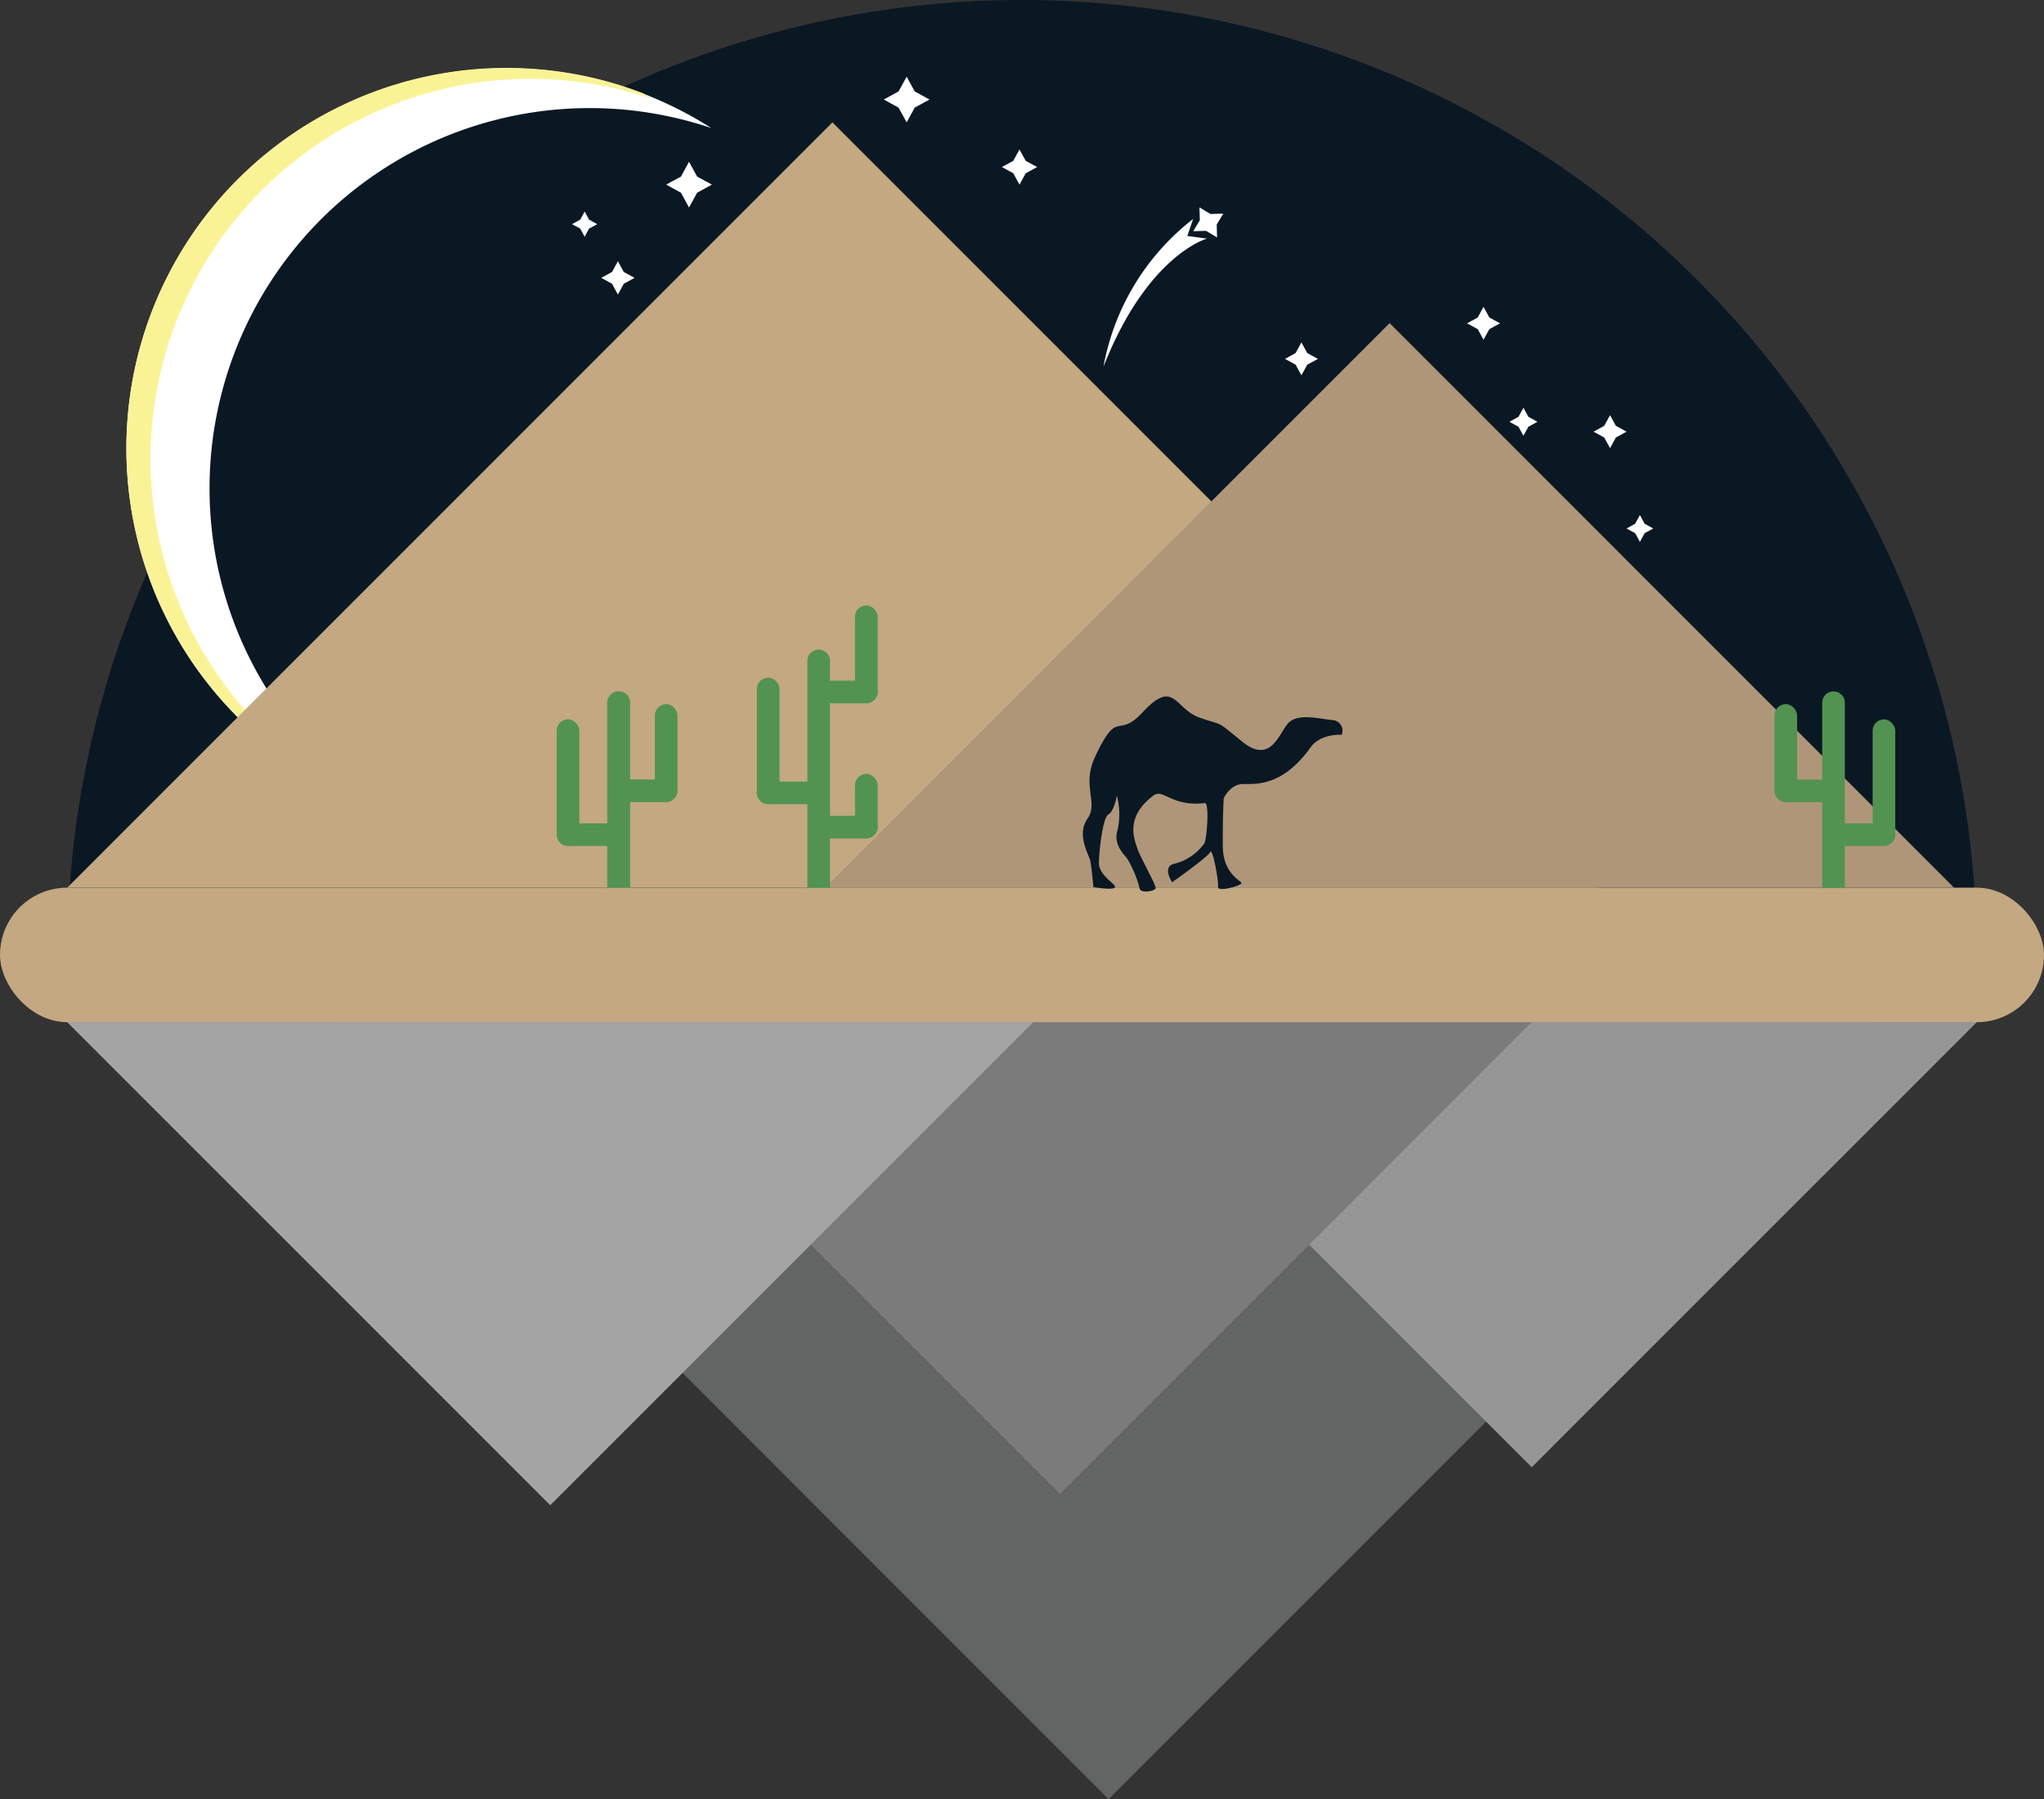 <svg xmlns="http://www.w3.org/2000/svg" viewBox="0 0 287.37 252.91"><rect x="0" y="0" width="287.37" height="252.91" fill="#333333" stroke="none"/><defs><style>.cls-1{fill:#0a1824;}.cls-2{fill:#fff;}.cls-3{fill:#faf396;}.cls-4{fill:#636464;}.cls-5{fill:#959695;}.cls-6{fill:#7b7b7b;}.cls-7{fill:#c3a881;}.cls-8{fill:#af9679;}.cls-9{fill:#a5a4a4;}.cls-10{fill:#529351;}</style></defs><title>Asset 2</title><g id="Layer_2" data-name="Layer 2"><g id="Layer_7" data-name="Layer 7"><path class="cls-1" d="M277.91,133.22A134.27,134.27,0,0,0,86,13h0L61,14,31.46,36.69l-7.1,22.73,1,11.49A133.46,133.46,0,0,0,9.47,133.22Z"/><polygon class="cls-2" points="168.63 29.15 170.18 30.08 171.98 30.03 171.06 31.57 171.11 33.38 169.56 32.45 167.76 32.5 168.69 30.95 168.63 29.15"/><path class="cls-2" d="M167.74,30.78l-.81,2.39,2.77.37s-8.36,2.24-14.56,18A34,34,0,0,1,167.74,30.78Z"/><path class="cls-2" d="M29.46,68.6A53.45,53.45,0,0,1,100,18a53.45,53.45,0,1,0-45.82,95.7A53.39,53.39,0,0,1,29.46,68.6Z"/><path class="cls-3" d="M90.43,13.12a53.44,53.44,0,0,0-46.71,95.69c.7.26,1.4.52,2.11.76a53.45,53.45,0,0,1,45.82-95.7C91.25,13.61,90.84,13.37,90.43,13.12Z"/><polygon class="cls-4" points="46.53 143.57 155.86 252.91 265.09 143.69 46.53 143.57"/><polygon class="cls-5" points="277.92 143.69 215.35 206.25 152.79 143.69 277.92 143.69"/><polygon class="cls-6" points="113.98 174.97 149.03 210.02 215.41 143.63 113.98 143.63 113.98 174.97"/><rect class="cls-7" y="124.78" width="287.37" height="18.91" rx="9.45"/><polygon class="cls-7" points="224.61 124.78 117.03 17.2 9.45 124.78 224.61 124.78"/><polygon class="cls-8" points="274.72 124.78 195.37 45.42 116.01 124.78 274.72 124.78"/><polygon class="cls-9" points="9.45 143.69 77.36 211.59 145.26 143.69 9.45 143.69"/><path class="cls-10" d="M87,97.18h0a1.59,1.59,0,0,1,1.59,1.59v26a0,0,0,0,1,0,0H85.37a0,0,0,0,1,0,0v-26A1.59,1.59,0,0,1,87,97.18Z"/><rect class="cls-10" x="81.32" y="112.68" width="3.18" height="9.29" rx="1.59" transform="translate(-34.41 200.24) rotate(-90)"/><rect class="cls-10" x="78.27" y="101.12" width="3.18" height="17.78" rx="1.59" transform="translate(159.72 220.02) rotate(-180)"/><rect class="cls-10" x="89.02" y="106.52" width="3.18" height="9.29" rx="1.59" transform="translate(-20.56 201.77) rotate(-90)"/><rect class="cls-10" x="92.07" y="98.98" width="3.18" height="13.76" rx="1.59"/><path class="cls-10" d="M256.18,97.18h3.18a0,0,0,0,1,0,0v26a1.59,1.59,0,0,1-1.59,1.59h0a1.59,1.59,0,0,1-1.59-1.59v-26A0,0,0,0,1,256.18,97.18Z" transform="translate(515.55 221.96) rotate(180)"/><rect class="cls-10" x="260.23" y="112.68" width="3.18" height="9.29" rx="1.59" transform="translate(144.5 379.15) rotate(-90)"/><rect class="cls-10" x="263.28" y="101.12" width="3.18" height="17.78" rx="1.59"/><rect class="cls-10" x="252.53" y="106.52" width="3.18" height="9.29" rx="1.59" transform="translate(142.96 365.29) rotate(-90)"/><rect class="cls-10" x="249.48" y="98.98" width="3.18" height="13.76" rx="1.59" transform="translate(502.14 211.72) rotate(180)"/><path class="cls-10" d="M115.1,91.32h0a1.59,1.59,0,0,1,1.59,1.59v31.87a0,0,0,0,1,0,0h-3.18a0,0,0,0,1,0,0V92.91A1.59,1.59,0,0,1,115.1,91.32Z"/><rect class="cls-10" x="109.46" y="106.81" width="3.18" height="9.29" rx="1.59" transform="translate(-0.41 222.51) rotate(-90)"/><rect class="cls-10" x="106.4" y="95.26" width="3.18" height="17.78" rx="1.59" transform="translate(215.99 208.29) rotate(-180)"/><rect class="cls-10" x="117.15" y="92.63" width="3.18" height="9.29" rx="1.59" transform="translate(21.48 216.01) rotate(-90)"/><rect class="cls-10" x="120.21" y="85.1" width="3.18" height="13.76" rx="1.59"/><rect class="cls-10" x="117.15" y="111.63" width="3.18" height="9.29" rx="1.59" transform="translate(2.48 235.01) rotate(-90)"/><rect class="cls-10" x="120.21" y="108.78" width="3.18" height="9.08" rx="1.59"/><polygon class="cls-2" points="127.47 10.78 128.6 12.85 130.68 13.99 128.6 15.13 127.47 17.2 126.33 15.13 124.25 13.99 126.33 12.85 127.47 10.78"/><polygon class="cls-2" points="96.87 22.74 98.01 24.82 100.09 25.95 98.01 27.09 96.87 29.17 95.74 27.09 93.66 25.95 95.74 24.82 96.87 22.74"/><polygon class="cls-2" points="86.87 36.72 87.7 38.23 89.21 39.06 87.7 39.89 86.87 41.4 86.05 39.89 84.53 39.06 86.05 38.23 86.87 36.72"/><polygon class="cls-2" points="82.2 29.73 82.82 30.88 83.97 31.51 82.82 32.13 82.2 33.28 81.57 32.13 80.42 31.51 81.57 30.88 82.2 29.73"/><polygon class="cls-2" points="230.56 72.4 231.22 73.62 232.44 74.29 231.22 74.95 230.56 76.17 229.89 74.95 228.68 74.29 229.89 73.62 230.56 72.4"/><polygon class="cls-2" points="226.36 58.36 227.18 59.86 228.68 60.68 227.18 61.5 226.36 63 225.54 61.5 224.04 60.68 225.54 59.86 226.36 58.36"/><polygon class="cls-2" points="214.18 57.32 214.88 58.59 216.15 59.29 214.88 59.99 214.18 61.26 213.49 59.99 212.21 59.29 213.49 58.59 214.18 57.32"/><polygon class="cls-2" points="208.57 43.13 209.39 44.63 210.89 45.45 209.39 46.27 208.57 47.76 207.76 46.27 206.26 45.45 207.76 44.63 208.57 43.13"/><polygon class="cls-2" points="182.97 48.13 183.79 49.63 185.29 50.45 183.79 51.26 182.97 52.76 182.15 51.26 180.66 50.45 182.15 49.63 182.97 48.13"/><polygon class="cls-2" points="143.33 21.01 144.21 22.61 145.81 23.48 144.21 24.36 143.33 25.95 142.46 24.36 140.86 23.48 142.46 22.61 143.33 21.01"/><path class="cls-1" d="M153.73,124.7s2.62.46,3,.06-2.26-1.63-2.23-3.48.56-6.33,1.3-6.76,1.14-2.12,1.21-2.71a10.2,10.2,0,0,1,.11,4.88c-.67,2,1,3.53,1.35,4a15.47,15.47,0,0,1,1.74,4.15c.06.81,2.22.45,2.27,0s-2.3-4.6-2.58-5.58-1.92-4.28,2.19-7.37c1.43-1.2,2.46,1.55,7.32,1,.63,0,.28,5-.1,5.67a7.33,7.33,0,0,1-4.13,2.84c-1.91.35-.39,2.62-.39,2.62s5-3.52,5.35-4.24,1.21,4.11,1.11,4.89,3.28-.18,3.29-.52-2.57-1.26-2.62-5.12.13-6.82.13-6.82.89-2,2.75-2,5.55.3,9.45-5.14c1.41-2,4.38-1.78,4.38-1.78a1.49,1.49,0,0,0-1.38-2.07c-2-.23-4.91-1-6.2.51s-2.45,5.72-6.39,2.53-2.46-2.14-6-3.38-3.55-5.55-8-.77c-3.61,3.9-3.43-.66-6.62,6.11-2.08,4.2.46,6.59-1.14,8.85s.2,5.08.38,5.91S153.73,124.7,153.73,124.7Z"/></g></g></svg>